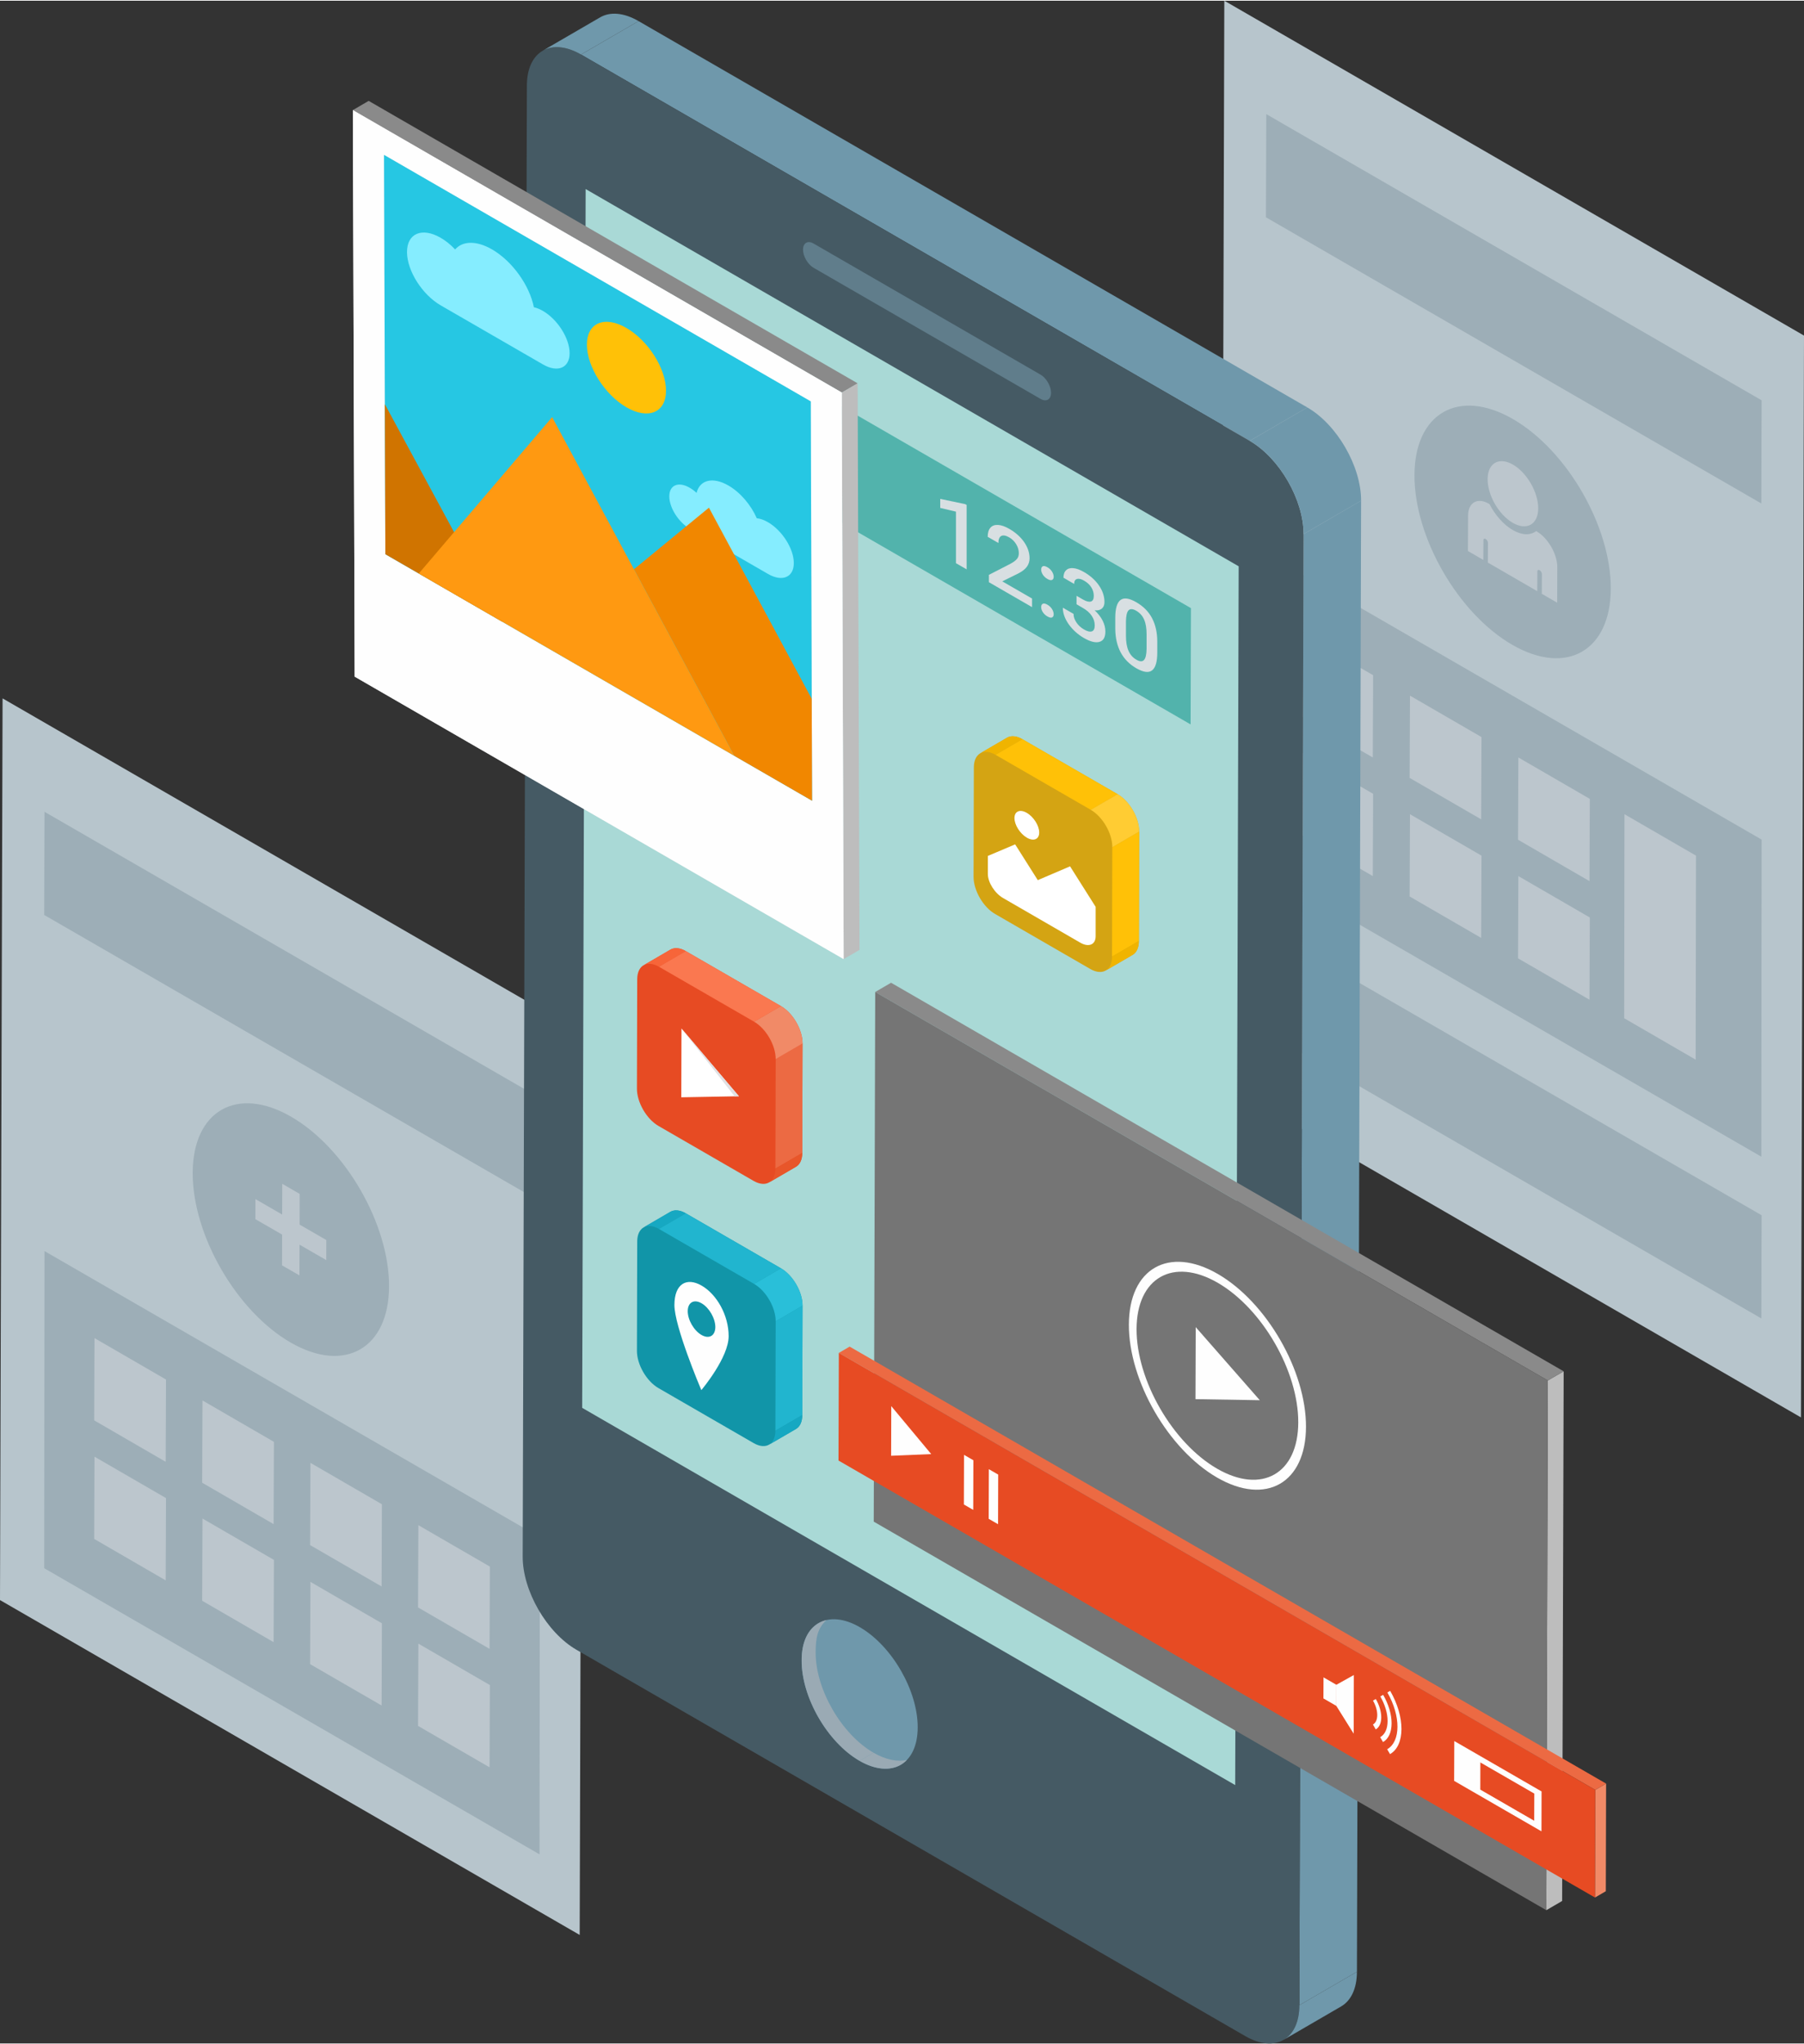 <?xml version="1.0" encoding="UTF-8"?>
<!DOCTYPE svg PUBLIC "-//W3C//DTD SVG 1.1//EN" "http://www.w3.org/Graphics/SVG/1.1/DTD/svg11.dtd">
<!-- Creator: CorelDRAW 2018 (64-Bit) -->
<svg xmlns="http://www.w3.org/2000/svg" xml:space="preserve" width="400px" height="453px" version="1.1" style="shape-rendering:geometricPrecision; text-rendering:geometricPrecision; image-rendering:optimizeQuality; fill-rule:evenodd; clip-rule:evenodd"
viewBox="0 0 37786 42763"
 xmlns:xlink="http://www.w3.org/1999/xlink">
 <rect x="0" y="0" width="37786" height="42763" fill="#333333" stroke="none"/>
 <defs>
  <style type="text/css">
   <![CDATA[
    .fil18 {fill:#1195A8}
    .fil19 {fill:#16A8C2}
    .fil20 {fill:#21B5CF}
    .fil36 {fill:#26C7E3}
    .fil21 {fill:#29BFD9}
    .fil37 {fill:#85EDFF}
    .fil33 {fill:#8A8A8A}
    .fil34 {fill:#BDBDBD}
    .fil38 {fill:#D07400}
    .fil23 {fill:#D4A413}
    .fil17 {fill:#E0E0E2}
    .fil10 {fill:#E74B23}
    .fil13 {fill:#E8562A}
    .fil12 {fill:#EC6A43}
    .fil24 {fill:#F0B400}
    .fil39 {fill:#F18700}
    .fil15 {fill:#F18A67}
    .fil11 {fill:#F76539}
    .fil14 {fill:#FA7850}
    .fil35 {fill:#FEFEFE}
    .fil40 {fill:#FF9911}
    .fil25 {fill:#FFC107}
    .fil26 {fill:#FFCC33}
    .fil16 {fill:white}
    .fil4 {fill:#455A64;fill-rule:nonzero}
    .fil6 {fill:#52B3AC;fill-rule:nonzero}
    .fil7 {fill:#607D8B;fill-rule:nonzero}
    .fil3 {fill:#6F98AB;fill-rule:nonzero}
    .fil29 {fill:#757575;fill-rule:nonzero}
    .fil28 {fill:#8A8A8A;fill-rule:nonzero}
    .fil8 {fill:#9AAAB4;fill-rule:nonzero}
    .fil1 {fill:#9DAEB7;fill-rule:nonzero}
    .fil5 {fill:#A9D9D6;fill-rule:nonzero}
    .fil0 {fill:#B7C5CC;fill-rule:nonzero}
    .fil2 {fill:#BCC6CD;fill-rule:nonzero}
    .fil27 {fill:#BDBDBD;fill-rule:nonzero}
    .fil9 {fill:#D8DFE2;fill-rule:nonzero}
    .fil32 {fill:#E74B23;fill-rule:nonzero}
    .fil31 {fill:#EC6A43;fill-rule:nonzero}
    .fil30 {fill:#F18A67;fill-rule:nonzero}
    .fil22 {fill:#FEFEFE;fill-rule:nonzero}
   ]]>
  </style>
 </defs>
 <g id="Слой_x0020_1">
  <g id="_1652218083584">
   <polygon class="fil0" points="12195,21615 12142,40491 0,33481 54,14605 "/>
   <polygon class="fil1" points="11301,25129 11307,22969 932,16979 926,19139 "/>
   <polygon class="fil1" points="11301,38804 11307,32165 932,26175 926,32814 "/>
   <path class="fil1" d="M6099 23363c1134,655 2053,2247 2050,3550 -4,1302 -930,1830 -2063,1176 -1134,-655 -2054,-2248 -2050,-3551 4,-1303 929,-1830 2063,-1175z"/>
   <polygon class="fil2" points="6277,24978 6276,25621 6835,25944 6834,26364 6274,26041 6272,26684 5907,26474 5909,25830 5349,25507 5350,25087 5910,25410 5912,24767 "/>
   <polygon class="fil2" points="3477,28864 3470,30586 1973,29719 1979,27997 "/>
   <polygon class="fil2" points="5738,30169 5731,31891 4234,31024 4241,29302 "/>
   <polygon class="fil2" points="7999,31475 7993,33196 6495,32330 6502,30608 "/>
   <polygon class="fil2" points="3477,31346 3470,33068 1973,32201 1979,30479 "/>
   <polygon class="fil2" points="5738,32640 5731,34362 4234,33495 4241,31774 "/>
   <polygon class="fil2" points="10261,35260 10254,36982 8756,36115 8763,34393 "/>
   <polygon class="fil2" points="10261,32780 10254,34502 8756,33635 8763,31913 "/>
   <polygon class="fil2" points="7999,33967 7993,35688 6495,34822 6502,33100 "/>
  </g>
  <g id="_1652218097120">
   <polygon class="fil0" points="37786,7010 37722,29657 25580,22647 25644,0 "/>
   <polygon class="fil1" points="36892,27585 36898,25425 26523,19435 26516,21595 "/>
   <polygon class="fil1" points="36892,10525 36898,8365 26523,2374 26516,4534 "/>
   <polygon class="fil1" points="36892,24199 36898,17561 26523,11570 26516,18209 "/>
   <path class="fil1" d="M31690 8758c1133,655 2053,2247 2049,3550 -4,1303 -929,1830 -2063,1176 -1134,-655 -2053,-2248 -2049,-3551 3,-1302 929,-1830 2063,-1175z"/>
   <path class="fil2" d="M31691 9712c292,169 529,580 528,916 -2,337 -241,471 -533,302 -293,-169 -528,-578 -527,-915 2,-336 239,-472 532,-303z"/>
   <path class="fil2" d="M32185 11108c240,139 435,478 434,754l-3 740 -322 -186 2 -412c0,-30 -21,-67 -48,-82 -25,-15 -47,-3 -47,27l-2 412 -1035 -599 2 -412c0,-31 -22,-67 -48,-82 -26,-15 -47,-4 -47,27l-2 412 -322 -187 3 -741c1,-275 197,-387 437,-248l11 6c116,227 291,430 488,544 196,113 371,113 490,22l9 5z"/>
   <polygon class="fil2" points="28761,14120 28754,15842 27257,14975 27263,13254 "/>
   <polygon class="fil2" points="31031,15415 31024,17137 29526,16270 29533,14548 "/>
   <polygon class="fil2" points="33300,16709 33293,18431 31796,17564 31803,15842 "/>
   <polygon class="fil2" points="28761,16603 28754,18325 27257,17458 27263,15736 "/>
   <polygon class="fil2" points="31031,17897 31024,19619 29526,18752 29533,17030 "/>
   <polygon class="fil2" points="33300,19192 33293,20913 31796,20047 31803,18325 "/>
   <polygon class="fil2" points="35524,17897 35517,22168 34020,21301 34026,17030 "/>
  </g>
  <polygon class="fil3" points="27304,11166 28509,10465 28422,41262 27216,41962 "/>
  <polygon class="fil3" points="12170,1127 13375,427 27382,8514 26177,9214 "/>
  <path class="fil4" d="M26177 9214c624,361 1129,1235 1127,1952l-88 30796c-2,717 -510,1007 -1134,646l-14007 -8086c-624,-361 -1129,-1235 -1127,-1952l88 -30796c2,-718 510,-1007 1134,-647l14007 8087z"/>
  <polygon class="fil5" points="25945,11840 25872,37354 12194,29457 12267,3943 "/>
  <polygon class="fil6" points="24938,15150 24945,12716 13256,5968 13249,8401 "/>
  <path class="fil7" d="M21795 7828c122,70 220,241 220,381 -1,140 -100,196 -221,126l-4753 -2744c-122,-71 -221,-241 -221,-381 1,-140 100,-197 222,-126l4753 2744z"/>
  <path class="fil3" d="M18010 34049c672,388 1215,1328 1212,2099 -2,772 -548,1084 -1220,696 -671,-388 -1214,-1328 -1212,-2100 2,-772 548,-1083 1220,-695z"/>
  <g id="_1652218106688">
   <path class="fil8" d="M17142 33966c51,-30 92,-47 169,-68 -190,178 -226,378 -227,679 -2,772 541,1712 1213,2100l-293 170c-672,-388 -1215,-1328 -1212,-2100 -5,-377 127,-651 350,-781z"/>
   <path class="fil8" d="M18844 36942c-204,107 -502,100 -840,-95l293 -170c261,150 502,195 701,149 -63,62 -103,89 -154,116z"/>
  </g>
  <path class="fil3" d="M28092 41987l-1205 700c202,-118 328,-369 329,-725l1206 -700c-1,356 -127,607 -330,725z"/>
  <path class="fil3" d="M26177 9214l1205 -700c624,360 1129,1234 1127,1952l-1205 700c2,-717 -503,-1591 -1127,-1952z"/>
  <path class="fil3" d="M11365 1048l1206 -700c205,-119 490,-103 804,79l-1205 700c-314,-181 -599,-198 -805,-79z"/>
  <polygon class="fil9" points="20247,11904 20023,11775 20023,10696 19694,10618 19694,10429 20218,10539 20247,10556 "/>
  <path id="1" class="fil9" d="M21617 12695l-904 -522 0 -154 448 -230c65,-35 111,-69 138,-101 28,-33 41,-73 41,-122 0,-64 -18,-126 -54,-186 -36,-61 -84,-108 -145,-144 -73,-42 -129,-52 -169,-31 -40,22 -60,71 -60,147l-224 -129c0,-82 18,-145 55,-189 38,-44 91,-64 160,-60 69,3 149,31 240,84 130,75 233,167 309,276 75,110 113,222 113,338 0,67 -19,126 -57,178 -38,52 -100,100 -186,143l-329 162 624 360 0 180z"/>
  <path id="2" class="fil9" d="M21939 12644c42,24 74,55 96,91 23,37 35,73 35,109 0,35 -12,57 -35,67 -22,10 -54,3 -96,-21 -40,-23 -72,-53 -96,-89 -23,-36 -35,-72 -35,-108 0,-35 12,-58 35,-69 22,-11 54,-4 96,20zm0 -784c42,24 74,54 96,91 23,37 35,73 35,108 0,35 -12,58 -35,67 -22,10 -54,4 -96,-21 -40,-23 -72,-53 -96,-89 -23,-36 -35,-72 -35,-107 0,-36 12,-59 35,-70 22,-10 54,-3 96,21z"/>
  <path id="3" class="fil9" d="M22549 12458l137 79c69,39 123,52 163,41 41,-12 61,-52 61,-118 0,-64 -17,-123 -51,-178 -33,-55 -84,-102 -153,-142 -61,-35 -110,-46 -149,-34 -39,13 -58,47 -58,103l-224 -130c0,-69 18,-121 55,-156 36,-36 87,-50 153,-44 65,6 139,33 220,80 134,77 240,172 316,283 77,112 115,228 115,348 0,60 -19,106 -57,137 -39,31 -89,42 -149,34 73,68 129,141 168,217 38,76 57,152 57,227 0,121 -41,193 -124,217 -82,24 -191,-3 -326,-81 -129,-75 -235,-171 -318,-287 -82,-117 -123,-233 -123,-347l224 129c0,60 20,119 60,179 39,60 93,109 160,148 69,40 124,53 164,39 40,-14 60,-55 60,-126 0,-70 -21,-137 -63,-199 -41,-63 -104,-118 -186,-165l-132 -77 0 -177z"/>
  <path id="4" class="fil9" d="M24240 13643c0,194 -36,319 -108,375 -72,57 -182,42 -330,-43 -146,-84 -255,-195 -329,-333 -73,-138 -111,-302 -113,-491l0 -233c0,-193 36,-317 109,-372 72,-55 182,-40 331,46 147,85 257,195 329,331 72,136 110,299 111,488l0 232zm-224 -381c0,-126 -17,-229 -52,-307 -34,-79 -89,-140 -164,-184 -73,-42 -127,-45 -162,-9 -34,36 -52,112 -54,230l0 304c0,126 17,230 53,312 35,81 90,144 165,187 72,42 125,44 159,7 35,-37 53,-115 55,-236l0 -304z"/>
  <g id="_1652218109056">
   <path class="fil10" d="M16358 21047l-1993 -1151c-126,-73 -240,-79 -323,-31l-562 327c0,-1 0,-1 0,-1 -81,47 -132,148 -133,291l-6 2291c-1,288 201,638 452,783l1993 1151c130,74 247,79 330,27 -3,1 -5,3 -7,4l562 -327c82,-47 132,-148 133,-291l6 -2290c1,-288 -201,-638 -452,-783z"/>
   <path class="fil11" d="M13480 20192l562 -327c83,-48 197,-42 323,31l-563 327c-126,-73 -240,-79 -322,-31z"/>
   <polygon class="fil12" points="16247,22157 16810,21830 16804,24120 16241,24448 "/>
   <path class="fil13" d="M16671 24411l-562 327c81,-47 131,-148 132,-290l563 -328c-1,143 -51,244 -133,291z"/>
   <polygon class="fil14" points="13802,20223 14365,19896 16358,21047 15796,21374 "/>
   <path class="fil15" d="M15796 21374l562 -327c251,145 453,495 452,783l-563 327c1,-288 -201,-638 -451,-783z"/>
   <polygon class="fil16" points="14270,22956 14274,21516 15477,22934 "/>
   <polygon class="fil17" points="14274,21516 15388,22936 15477,22934 "/>
  </g>
  <g id="_1652218110464">
   <path class="fil18" d="M16358 26536l-1993 -1151c-126,-73 -240,-79 -323,-32l-562 327c0,0 0,0 0,0 -81,47 -132,148 -133,291l-6 2291c-1,288 201,638 452,782l1993 1151c130,75 247,80 330,28 -3,1 -5,3 -7,4l562 -327c82,-47 132,-148 133,-291l6 -2291c1,-287 -201,-637 -452,-782z"/>
   <path class="fil19" d="M13480 25680l562 -327c83,-47 197,-41 323,32l-563 327c-126,-73 -240,-79 -322,-32z"/>
   <polygon class="fil20" points="16247,27645 16810,27318 16804,29609 16241,29936 "/>
   <path class="fil19" d="M16671 29900l-562 327c81,-47 131,-148 132,-291l563 -327c-1,143 -51,244 -133,291z"/>
   <polygon class="fil20" points="13802,25712 14365,25385 16358,26536 15796,26863 "/>
   <path class="fil21" d="M15796 26863l562 -327c251,145 453,495 452,782l-563 327c1,-287 -201,-637 -451,-782z"/>
   <path class="fil22" d="M14693 27931c159,92 289,18 290,-165 0,-183 -129,-406 -288,-498 -160,-92 -289,-19 -290,165 0,183 129,406 288,498zm569 27c-1,443 -544,1094 -572,1128 -29,-67 -566,-1341 -564,-1784 1,-443 256,-585 570,-404 314,181 567,617 566,1060z"/>
  </g>
  <g id="_1652218115744">
   <path class="fil23" d="M23410 16611l-1994 -1151c-126,-73 -240,-79 -323,-32l-562 327c0,0 0,0 0,0 -81,47 -132,148 -133,291l-6 2291c-1,288 201,638 452,782l1993 1151c130,75 247,80 330,28 -3,1 -5,3 -7,4l562 -327c82,-47 132,-148 133,-291l6 -2291c1,-287 -201,-637 -451,-782z"/>
   <path class="fil24" d="M20531 15755l562 -327c83,-47 197,-41 323,32l-563 327c-126,-73 -240,-79 -322,-32z"/>
   <polygon class="fil25" points="23298,17720 23861,17393 23855,19684 23292,20011 "/>
   <path class="fil24" d="M23723 19975l-563 327c81,-47 132,-148 132,-291l563 -327c-1,143 -51,244 -132,291z"/>
   <polygon class="fil25" points="20853,15787 21416,15460 23410,16611 22847,16938 "/>
   <path class="fil26" d="M22847 16938l563 -327c250,145 452,495 451,782l-563 327c1,-287 -201,-637 -451,-782z"/>
   <path class="fil16" d="M21737 18410l-474 -749 -572 242 0 118 0 259c0,177 144,404 320,505l1618 935c176,101 320,41 320,-136l0 -259 0 -356 -536 -848 -676 289z"/>
   <circle class="fil16" transform="matrix(0.084 0.049 -0 0.084 21507.8 17261.5)" r="3085"/>
  </g>
  <g id="_1652218117568">
   <polygon class="fil27" points="32420,28884 32752,28692 32720,39780 32389,39973 "/>
   <polygon class="fil28" points="18332,20751 18664,20558 32752,28692 32420,28884 "/>
   <polygon class="fil29" points="32420,28884 32389,39973 18301,31839 18332,20751 "/>
   <polygon class="fil30" points="33414,37455 33641,37323 33635,39576 33408,39708 "/>
   <polygon class="fil31" points="17570,28307 17796,28175 33641,37323 33414,37455 "/>
   <polygon class="fil32" points="33414,37455 33408,39708 17563,30560 17570,28307 "/>
   <polygon class="fil22" points="25045,27767 26387,29297 25040,29275 "/>
   <path class="fil22" d="M25494 30731c934,539 1696,105 1699,-968 3,-1074 -754,-2385 -1688,-2925 -934,-539 -1696,-104 -1699,969 -3,1073 754,2385 1688,2924zm12 -4078c1023,591 1852,2027 1849,3203 -4,1175 -838,1651 -1861,1061 -1023,-591 -1853,-2028 -1849,-3203 3,-1176 838,-1651 1861,-1061z"/>
   <polygon class="fil22" points="18668,29421 19505,30425 18665,30460 "/>
   <path class="fil22" d="M32135 38101l2 -569 -1130 -652 -1 569 1129 652zm-1674 -1669l1828 1055 -2 835 -1829 -1056 3 -834z"/>
   <polygon class="fil22" points="20388,30554 20385,31593 20189,31480 20192,30441 "/>
   <polygon class="fil22" points="20908,30854 20905,31893 20709,31780 20712,30741 "/>
   <polygon class="fil22" points="27991,35254 27990,35696 27720,35540 27722,35099 "/>
   <polygon class="fil22" points="28357,35050 28354,36278 27990,35696 27991,35254 "/>
   <path class="fil22" d="M29118 35381c317,549 315,1143 -3,1325l-60 -102c286,-163 288,-696 4,-1189l59 -34z"/>
   <path class="fil22" d="M28971 35465c115,198 177,410 177,597 -1,187 -64,326 -180,391l-59 -102c100,-57 155,-176 155,-337 1,-161 -54,-344 -152,-515l59 -34z"/>
   <path class="fil22" d="M28817 35552c153,264 152,549 -1,637l-59 -103c120,-68 121,-293 1,-500l59 -34z"/>
  </g>
  <g id="_1652218056576">
   <polygon class="fil33" points="7722,2097 7391,2290 17632,8203 17964,8010 "/>
   <polygon class="fil34" points="17632,8203 17964,8010 18003,19870 17671,20063 "/>
   <polygon class="fil17" points="17632,8203 17671,20063 7429,14150 7391,2290 "/>
   <g>
    <path class="fil35" d="M8072 11587l-28 -8359 8938 5160 20 6226 7 2133 -8937 -5160 0 0zm9560 -3384l-10241 -5913 38 11860 10242 5913 -39 -11860z"/>
   </g>
   <polygon class="fil36" points="16982,8388 8044,3228 8072,11587 17009,16747 8072,11587 17009,16747 "/>
   <path class="fil37" d="M10306 5206c-331,-191 -619,-177 -773,1 -92,-98 -195,-182 -305,-245 -390,-225 -704,-90 -703,301 1,391 318,891 708,1116l2141 1236c309,178 558,71 557,-238 -1,-310 -252,-706 -561,-884 -66,-39 -129,-63 -188,-76 -89,-454 -448,-963 -876,-1211z"/>
   <path class="fil37" d="M15257 10149c-328,-190 -601,-116 -667,154 -45,-42 -94,-79 -145,-108 -236,-137 -427,-55 -426,182 0,237 193,540 429,677l1640 947c299,172 540,69 539,-231 -1,-299 -244,-682 -543,-854 -83,-48 -162,-75 -233,-82 -119,-273 -340,-539 -594,-685z"/>
   <polygon class="fil38" points="8072,11587 8061,8447 10529,13006 "/>
   <polygon class="fil39" points="14849,10613 13279,11902 15380,15807 17009,16747 17002,14614 "/>
   <polygon class="fil40" points="11565,8717 8772,11991 15380,15807 "/>
   <path class="fil25" d="M13119 6850c-458,-265 -827,-106 -826,353 2,459 374,1046 831,1310 458,264 828,106 826,-353 -1,-460 -373,-1046 -831,-1310z"/>
  </g>
 </g>
</svg>
